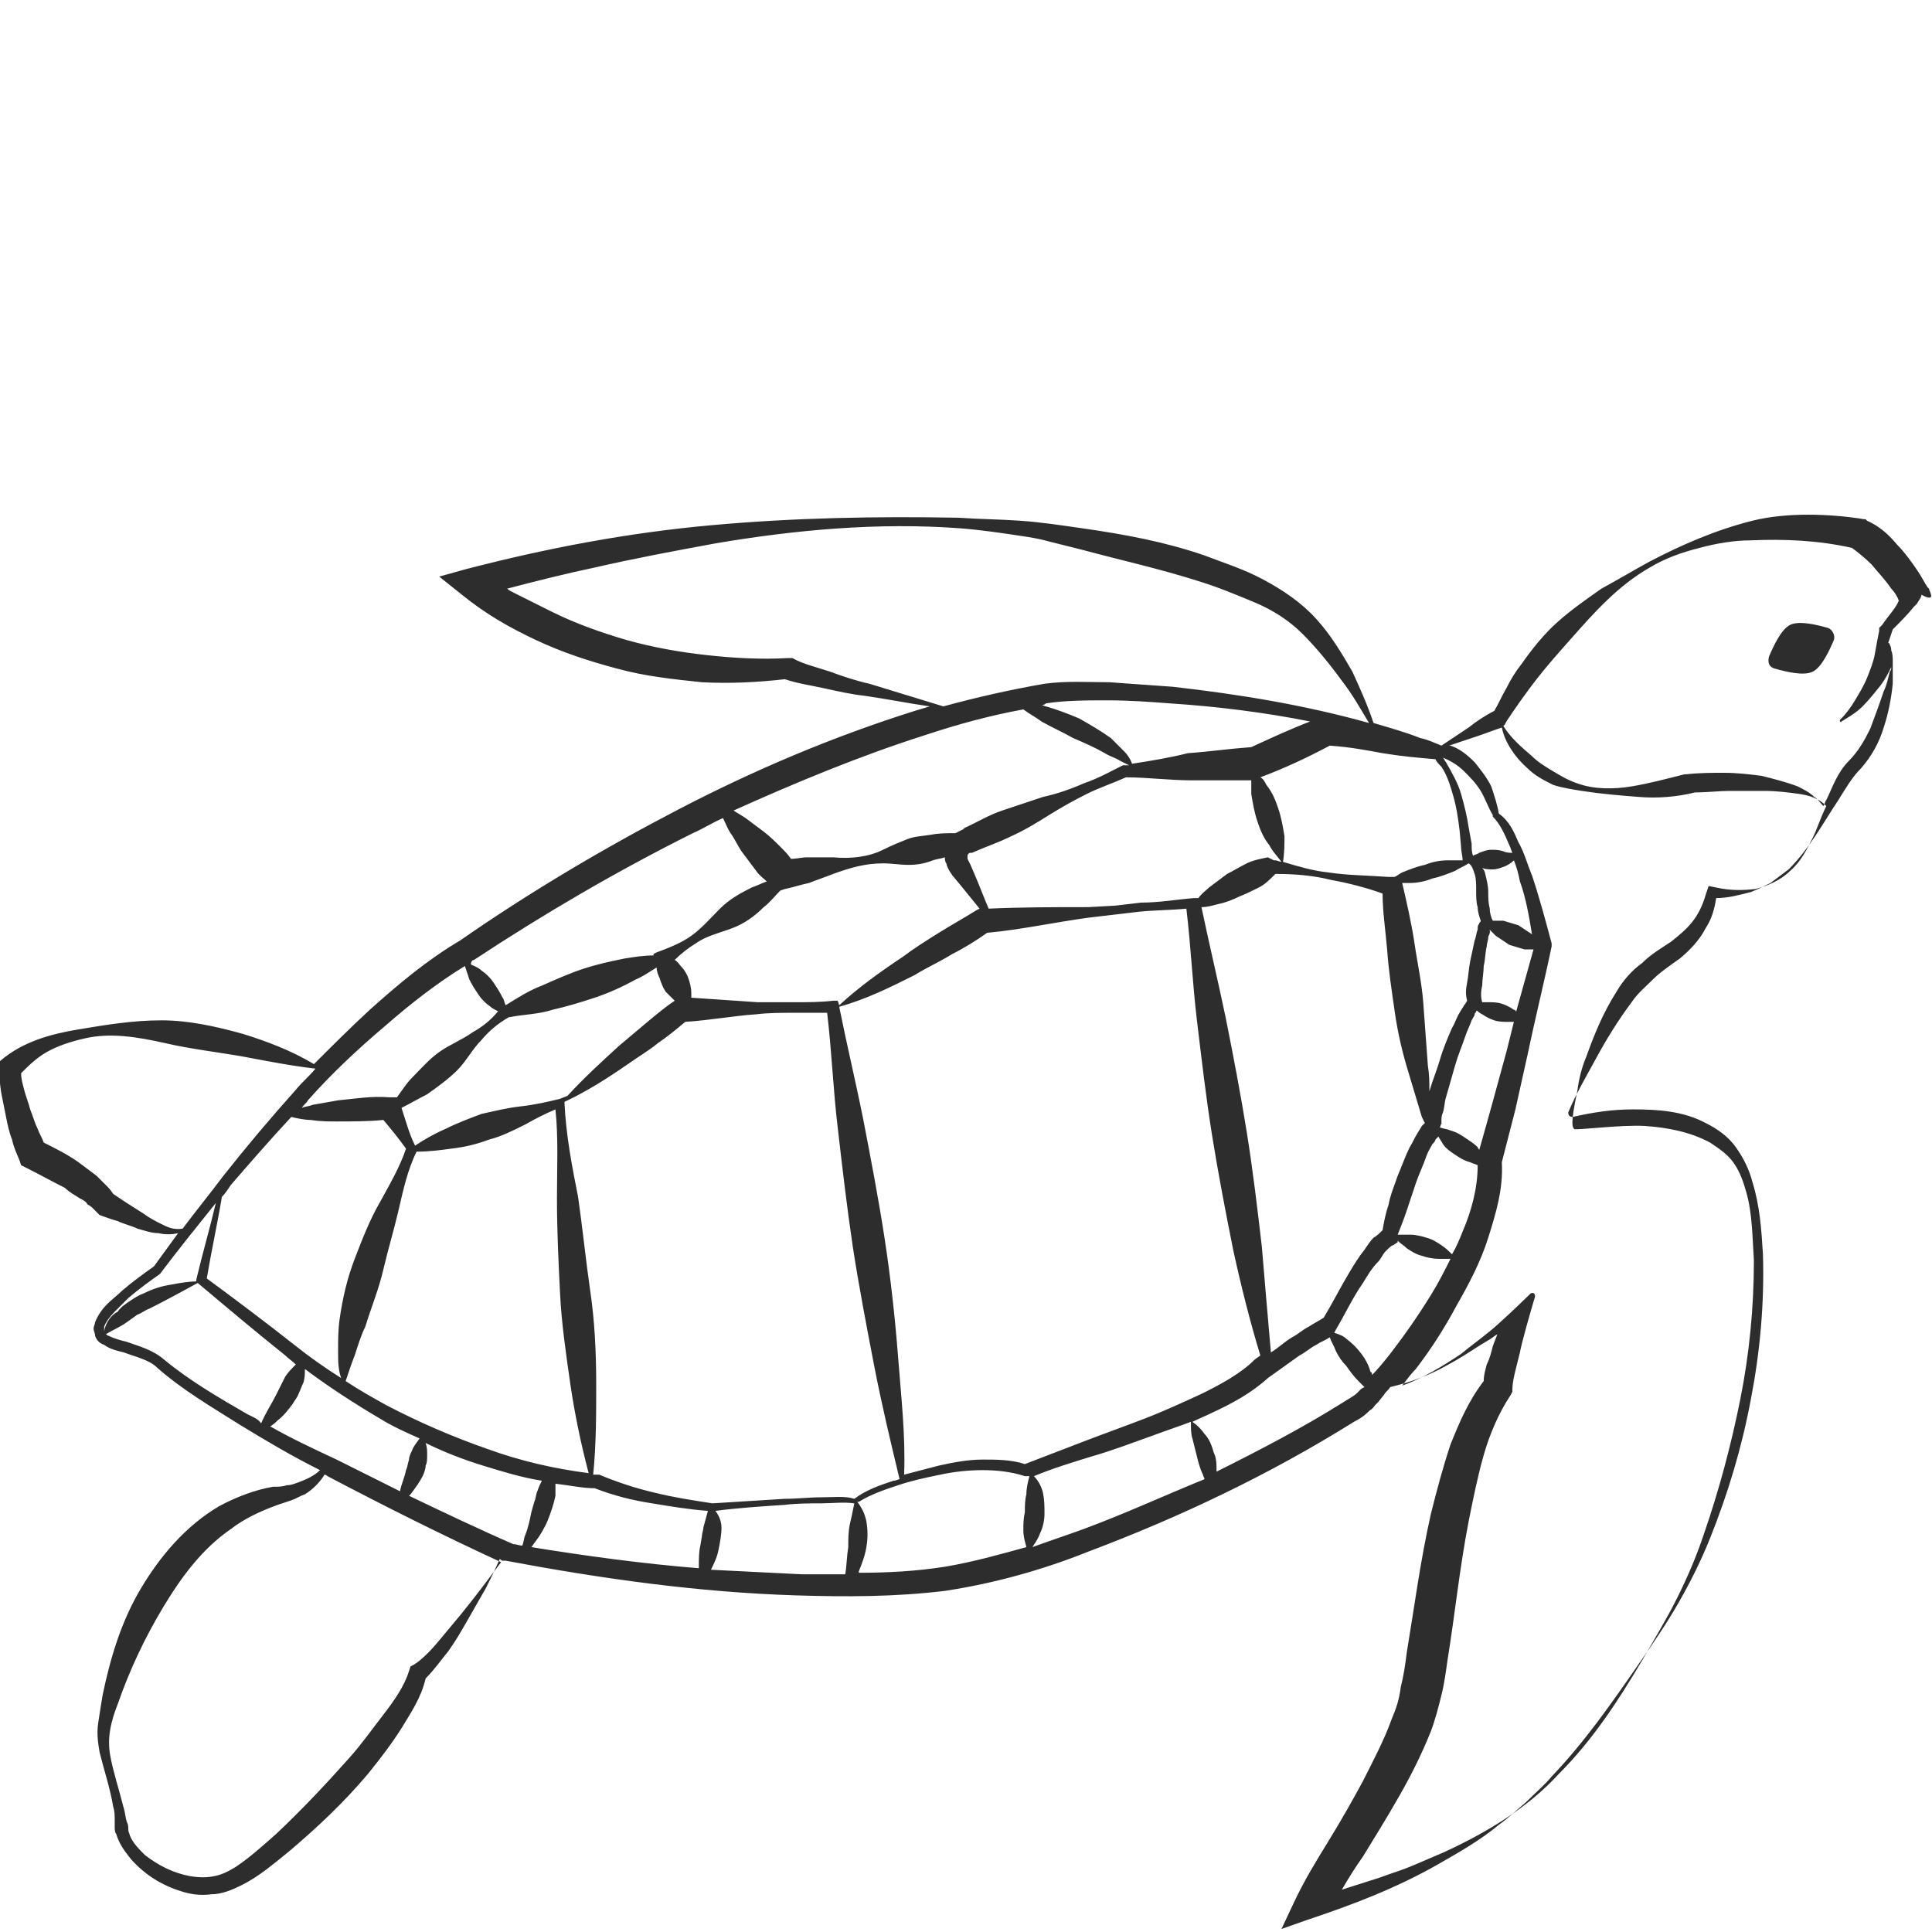 <?xml version="1.0" encoding="utf-8"?>
<!-- Generator: Adobe Illustrator 23.0.0, SVG Export Plug-In . SVG Version: 6.00 Build 0)  -->
<svg version="1.1" id="Layer_1" xmlns="http://www.w3.org/2000/svg" xmlns:xlink="http://www.w3.org/1999/xlink" x="0px" y="0px"
	 viewBox="0 0 128 128" style="enable-background:new 0 0 128 128;" xml:space="preserve">
<style type="text/css">
	.st0{fill:#2D2D2D;}
</style>
<g>
	<path class="st0" d="M127.9,39.3c0-0.1-0.1-0.2-0.1-0.3l-0.1-0.1c-0.2-0.3-0.4-0.7-0.6-1c-0.4-0.6-0.9-1.3-1.4-1.8
		c-0.5-0.6-1.1-1.2-2-1.6l-0.1-0.1l-0.1,0c-1.2-0.2-2.5-0.3-3.7-0.3c-1.2,0-2.5,0.1-3.7,0.4c-2.4,0.6-4.7,1.6-6.8,2.7
		c-1.1,0.6-2.1,1.2-3.2,1.8c-1,0.7-2,1.4-2.9,2.2c-0.9,0.8-1.7,1.8-2.4,2.8c-0.4,0.5-0.7,1-1,1.6c-0.3,0.5-0.5,1-0.8,1.5
		c-0.6,0.3-1.2,0.7-1.7,1.1c-0.6,0.4-1.2,0.8-1.8,1.2c-0.5-0.2-0.9-0.4-1.4-0.5c-1-0.4-2.1-0.7-3.1-1c-0.4-1.2-0.9-2.3-1.4-3.4
		c-0.7-1.2-1.4-2.4-2.4-3.5c-1-1.1-2.2-1.9-3.5-2.6c-1.3-0.7-2.6-1.1-3.9-1.6c-2.6-0.9-5.3-1.4-8.1-1.8c-1.4-0.2-2.7-0.4-4.1-0.5
		c-1.4-0.1-2.7-0.1-4.1-0.2c-5.5-0.1-10.9,0-16.4,0.5c-5.5,0.5-10.8,1.5-16.2,2.9l-1.8,0.5l1.5,1.2c1.6,1.3,3.2,2.2,4.9,3
		c1.7,0.8,3.5,1.4,5.4,1.9c1.8,0.5,3.7,0.7,5.6,0.9c1.9,0.1,3.7,0,5.5-0.2c0.9,0.3,1.7,0.4,2.6,0.6c0.9,0.2,1.8,0.4,2.7,0.5
		c1.4,0.2,2.9,0.5,4.3,0.7c-0.3,0.1-0.7,0.2-1,0.3c-5.4,1.7-10.6,3.9-15.6,6.5c-5,2.6-9.9,5.5-14.5,8.7l0,0c-2.2,1.3-4.1,2.9-6,4.6
		c-1.3,1.2-2.5,2.4-3.7,3.6c-1.5-0.9-3.1-1.5-4.7-2c-1.8-0.5-3.6-0.9-5.4-0.9c-1.9,0-3.7,0.3-5.5,0.6c-1.8,0.3-3.7,0.8-5.2,2.1
		l-0.2,0.1l0,0.3C0,71.4,0,72,0.1,72.5c0.1,0.5,0.2,1,0.3,1.5c0.1,0.5,0.2,1,0.4,1.5c0.1,0.5,0.3,0.9,0.5,1.4l0.1,0.3l0.4,0.2
		c0.8,0.4,1.7,0.9,2.5,1.3C4.6,79,5,79.2,5.3,79.4c0.2,0.1,0.4,0.2,0.5,0.4C6,79.9,6.1,80,6.1,80l0.5,0.5c0.3,0.1,0.8,0.3,1.2,0.4
		c0.4,0.2,0.9,0.3,1.3,0.5c0.4,0.1,0.9,0.3,1.4,0.3c0.4,0.1,0.9,0.1,1.3,0c-0.5,0.7-1.1,1.5-1.6,2.2c-0.7,0.5-1.4,1-2.1,1.6
		c-0.3,0.3-0.7,0.6-1,0.9c-0.3,0.3-0.6,0.7-0.8,1.2c0,0.1-0.1,0.3-0.1,0.4c0,0.2,0.1,0.3,0.1,0.5c0.1,0.3,0.3,0.5,0.6,0.6
		c0.4,0.3,0.9,0.4,1.3,0.5c0.8,0.3,1.7,0.5,2.2,1l0,0l0,0c1.7,1.5,3.6,2.6,5.5,3.8c1.8,1.1,3.5,2.1,5.3,3c-0.4,0.4-0.9,0.6-1.4,0.8
		c-0.3,0.1-0.5,0.2-0.8,0.2c-0.3,0.1-0.5,0.1-0.9,0.1c-1.2,0.2-2.5,0.7-3.6,1.3c-2.2,1.3-3.9,3.3-5.2,5.5c-1.3,2.2-2,4.6-2.5,7
		c-0.1,0.6-0.2,1.2-0.3,1.9c-0.1,0.7,0,1.3,0.1,1.9c0.3,1.2,0.7,2.4,0.9,3.6c0.1,0.3,0.1,0.6,0.1,0.9c0,0.1,0,0.3,0,0.4
		c0,0.2,0,0.4,0.1,0.5c0.2,0.7,0.6,1.2,1,1.7c0.9,1,2,1.7,3.3,2.1c0.6,0.2,1.3,0.3,2,0.2c0.7,0,1.4-0.3,2-0.6
		c1.2-0.6,2.1-1.4,3.1-2.2c1.9-1.6,3.7-3.3,5.3-5.2c0.8-1,1.5-1.9,2.2-3c0.6-1,1.3-2,1.6-3.3c0.6-0.6,1-1.2,1.5-1.8
		c0.5-0.7,0.9-1.4,1.3-2.1c0.4-0.7,0.8-1.4,1.2-2.1c0.3-0.6,0.6-1.2,0.9-1.9c0.1,0,0.1,0.1,0.2,0.1l0.1,0l0.1,0
		c6.4,1.2,12.8,2.1,19.3,2.3c3.3,0.1,6.5,0.1,9.8-0.3c3.3-0.5,6.5-1.4,9.5-2.6c6.1-2.3,12-5.1,17.6-8.6c0.4-0.2,0.7-0.4,1.1-0.8
		c0.1,0,0.3-0.3,0.3-0.3l0.2-0.2l0.4-0.5c0.1-0.2,0.3-0.3,0.4-0.5c0.8-0.2,1.5-0.4,2.2-0.7c0.8-0.3,1.5-0.7,2.2-1.1
		c0.7-0.4,1.4-0.9,2.1-1.3c0.2-0.1,0.4-0.3,0.6-0.4c-0.1,0.3-0.2,0.5-0.3,0.8c-0.1,0.4-0.2,0.8-0.4,1.2c-0.1,0.4-0.2,0.7-0.2,1.1
		c-1,1.3-1.6,2.7-2.2,4.2c-0.5,1.5-0.9,3-1.3,4.6c-0.7,3.1-1.1,6.2-1.6,9.2c-0.1,0.8-0.2,1.5-0.4,2.3c-0.1,0.8-0.3,1.4-0.6,2.1
		c-0.5,1.4-1.2,2.7-1.9,4.1c-0.7,1.3-1.5,2.7-2.3,4c-0.8,1.3-1.6,2.6-2.3,4.1l-0.8,1.7l1.7-0.6c3-1,5.9-2.1,8.7-3.7
		c1.4-0.8,2.8-1.6,4-2.6c0.7-0.5,1.2-1,1.8-1.5c0.6-0.6,1.2-1.1,1.7-1.7c2.2-2.3,4-4.9,5.8-7.5c0.9-1.3,1.8-2.6,2.6-4
		c0.8-1.4,1.5-2.8,2.1-4.3c1.2-3,2.1-6,2.7-9.2c0.6-3.1,0.9-6.3,0.8-9.6c-0.1-1.6-0.2-3.2-0.7-4.8c-0.2-0.8-0.6-1.6-1.1-2.3
		c-0.5-0.7-1.2-1.2-2-1.6c-1.5-0.8-3.2-0.9-4.8-0.9c-1.4,0-2.7,0.2-4,0.5c-0.2,0-0.3-0.1-0.3-0.3c0.5-1.2,1.2-2.4,1.8-3.5
		c0.7-1.3,1.5-2.6,2.4-3.8c0.4-0.6,0.9-1,1.4-1.5c0.5-0.5,1.1-0.9,1.8-1.4c0.6-0.5,1.3-1.2,1.7-2c0.4-0.6,0.6-1.3,0.7-2
		c0.8,0,1.5-0.2,2.3-0.4c0.5-0.2,0.9-0.4,1.3-0.6c0.4-0.3,0.8-0.6,1.2-0.9c1.4-1.4,2.3-3.1,3.3-4.6c0.5-0.8,0.9-1.5,1.5-2.1
		c0.7-0.8,1.2-1.7,1.5-2.7c0.3-0.9,0.5-1.9,0.6-2.9c0-0.5,0-1,0-1.5c0-0.2,0-0.5-0.1-0.7c0-0.1,0-0.2-0.1-0.4c0,0,0-0.1-0.1-0.1
		c0.1-0.3,0.2-0.6,0.3-0.9c0.5-0.5,1-1,1.4-1.5l0.1-0.1l0,0l0,0l0.1-0.1c0.1-0.2,0.3-0.4,0.3-0.6C128,39.8,128,39.5,127.9,39.3z
		 M64.1,56.7c0-0.1,0.1-0.2,0.2-0.2h0l0.1,0c0.9-0.4,1.8-0.7,2.6-1.1c0.9-0.4,1.7-0.9,2.5-1.4c0.8-0.5,1.7-1,2.5-1.4
		c0.8-0.4,1.7-0.7,2.6-1.1c1.4,0,2.9,0.2,4.4,0.2c1.3,0,2.6,0,3.9,0c0,0.3,0,0.6,0,0.9c0.1,0.6,0.2,1.2,0.4,1.8
		c0.2,0.6,0.4,1.1,0.8,1.6c0.2,0.4,0.5,0.7,0.8,1.1c-0.1,0-0.3-0.1-0.4-0.1l-0.1,0L84,56.8c-0.5,0.1-1,0.2-1.4,0.4
		c-0.4,0.2-0.9,0.5-1.3,0.7c-0.4,0.3-0.8,0.6-1.2,0.9c-0.2,0.2-0.5,0.4-0.7,0.7l-0.3,0c-1.2,0.1-2.3,0.3-3.5,0.3L73.9,60l-1.8,0.1
		c-2.2,0-4.4,0-6.6,0.1c-0.3-0.7-0.6-1.5-0.9-2.2l-0.3-0.7l-0.2-0.4L64.1,56.7C64,56.7,64.1,56.7,64.1,56.7z M75,50.6
		c-0.1-0.3-0.3-0.6-0.5-0.8c-0.3-0.3-0.6-0.6-0.9-0.9c-0.7-0.5-1.4-0.9-2.1-1.3c-0.7-0.3-1.5-0.6-2.2-0.8c-0.1,0-0.2-0.1-0.3-0.1
		c0.1,0,0.2,0,0.3-0.1c1.3-0.2,2.7-0.2,4.1-0.2c1.4,0,2.8,0.1,4.1,0.2c3.1,0.2,6.3,0.6,9.3,1.2c-1.3,0.5-2.6,1.1-3.9,1.7
		c-1.4,0.1-2.8,0.3-4.2,0.4C77.5,50.2,76.3,50.4,75,50.6z M64.9,60.2l-0.2,0.1c-0.8,0.5-1.7,1-2.5,1.5c-0.8,0.5-1.6,1-2.4,1.6
		c-1.5,1-2.9,2-4.2,3.2l-0.1-0.3l-0.3,0c-0.8,0.1-1.7,0.1-2.5,0.1c-0.8,0-1.7,0-2.5,0c-1.5-0.1-2.9-0.2-4.4-0.3c0-0.1,0-0.2,0-0.3
		c0-0.4-0.1-0.7-0.2-1c-0.1-0.3-0.3-0.6-0.5-0.8c-0.1-0.1-0.2-0.3-0.4-0.4c0.4-0.4,0.9-0.8,1.4-1.1c0.7-0.5,1.6-0.7,2.4-1
		c0.8-0.3,1.5-0.8,2.1-1.4c0.4-0.3,0.7-0.7,1.1-1.1l0.3-0.1c0.5-0.1,1.1-0.3,1.6-0.4c0.5-0.2,1.1-0.4,1.6-0.6
		c1.1-0.4,2.1-0.7,3.3-0.7c0.6,0,1.1,0.1,1.7,0.1c0.6,0,1.1-0.1,1.6-0.3c0.3-0.1,0.5-0.1,0.8-0.2c0,0.1,0,0.3,0.1,0.4
		c0,0.1,0.1,0.3,0.1,0.3l0.1,0.2l0.2,0.3l0.5,0.6C64,59.1,64.5,59.7,64.9,60.2z M60.6,64.6c0.8-0.5,1.7-0.9,2.5-1.4
		c0.8-0.4,1.6-0.9,2.3-1.4c2.2-0.2,4.5-0.7,6.7-1l1.7-0.2l1.7-0.2c1-0.1,2.1-0.1,3.1-0.2c0.3,2.5,0.4,4.9,0.7,7.4
		c0.3,2.5,0.6,5.1,1,7.6c0.4,2.5,0.9,5.1,1.4,7.6c0.5,2.3,1.1,4.7,1.8,7c-0.1,0.1-0.3,0.2-0.4,0.3l0,0l0,0c-0.9,0.9-2.2,1.6-3.4,2.2
		c-1.3,0.6-2.6,1.2-3.9,1.7c-1.3,0.5-2.7,1-4,1.5c-1.3,0.5-2.6,1-3.9,1.5c-0.9-0.3-1.9-0.3-2.8-0.3c-1,0-2,0.2-2.9,0.4
		c-0.8,0.2-1.5,0.4-2.3,0.6c0.1-2.6-0.2-5.2-0.4-7.8c-0.2-2.6-0.5-5.3-0.9-7.9c-0.4-2.6-0.9-5.2-1.4-7.8c-0.5-2.5-1.1-5-1.6-7.5
		C57.4,66.2,59,65.4,60.6,64.6z M83.6,82.6c-0.3-2.6-0.6-5.1-1-7.6c-0.4-2.5-0.9-5.1-1.4-7.6c-0.5-2.4-1.1-4.9-1.6-7.3
		c0.4,0,0.7-0.1,1.1-0.2c0.5-0.1,1-0.3,1.4-0.5c0.5-0.2,0.9-0.4,1.3-0.6c0.4-0.2,0.7-0.5,1.1-0.9c1.3,0,2.5,0.1,3.7,0.4
		c1.1,0.2,2.3,0.5,3.4,0.9c0,1.2,0.2,2.5,0.3,3.7c0.1,1.4,0.3,2.7,0.5,4.1c0.2,1.4,0.5,2.7,0.9,4c0.2,0.7,0.4,1.3,0.6,2
		c0.1,0.3,0.2,0.7,0.3,1l0.2,0.4c-0.1,0.1-0.1,0.1-0.2,0.2c-0.1,0.2-0.2,0.3-0.3,0.5c-0.2,0.3-0.3,0.6-0.5,0.9
		c-0.3,0.6-0.5,1.2-0.8,1.9c-0.2,0.6-0.5,1.3-0.6,1.9c-0.2,0.6-0.3,1.1-0.4,1.7c-0.2,0.2-0.4,0.4-0.6,0.5c-0.2,0.2-0.4,0.5-0.6,0.8
		c-0.4,0.5-0.7,1-1,1.5c-0.6,1-1.1,2-1.7,3c-0.3,0.2-0.7,0.4-1,0.6c-0.4,0.2-0.7,0.5-1.1,0.7c-0.5,0.3-0.9,0.7-1.4,1
		C84,87.3,83.8,85,83.6,82.6z M97.2,66.3C97.1,66.4,97.1,66.4,97.2,66.3c-0.1,0.2-0.2,0.3-0.2,0.3c-0.1,0.2-0.2,0.3-0.3,0.5
		c-0.2,0.3-0.3,0.7-0.5,1c-0.3,0.7-0.6,1.4-0.8,2.1c-0.2,0.7-0.5,1.4-0.7,2.1c0,0,0,0,0,0c0-0.6,0-1.1-0.1-1.7
		c-0.1-1.4-0.2-2.7-0.3-4.1c-0.1-1.4-0.4-2.7-0.6-4.1c-0.2-1.3-0.5-2.6-0.8-3.9c0.2,0,0.4,0,0.5,0c0.5,0,1-0.1,1.5-0.3
		c0.5-0.1,1-0.3,1.5-0.5c0.3-0.2,0.6-0.3,0.9-0.5l0,0c0.2,0.1,0.3,0.4,0.4,0.7c0.1,0.3,0.1,0.7,0.1,1.1c0,0.4,0,0.8,0.1,1.1
		c0,0.3,0.1,0.6,0.2,0.9c0,0.1-0.1,0.1-0.1,0.2c-0.1,0.1-0.1,0.2-0.1,0.4c-0.1,0.2-0.1,0.5-0.2,0.7c-0.1,0.5-0.2,0.9-0.3,1.4
		c-0.1,0.5-0.1,0.9-0.2,1.4C97.1,65.6,97.1,65.9,97.2,66.3z M93.2,80.2c0.2-0.6,0.4-1.2,0.6-1.8c0.2-0.6,0.5-1.2,0.7-1.8
		c0.1-0.3,0.3-0.6,0.4-0.8c0.1-0.1,0.2-0.2,0.2-0.3c0.1-0.1,0.2-0.2,0.1-0.1l0.1-0.1c0.1,0.2,0.2,0.3,0.3,0.5
		c0.2,0.3,0.5,0.5,0.8,0.7c0.3,0.2,0.6,0.4,1,0.5c0.2,0.1,0.3,0.1,0.5,0.2c0,1.5-0.4,3-1,4.4c-0.2,0.5-0.4,1-0.7,1.5
		c-0.2-0.2-0.4-0.4-0.7-0.6c-0.3-0.2-0.6-0.4-1-0.5c-0.3-0.1-0.7-0.2-1.1-0.2c-0.3,0-0.5,0-0.8,0C92.8,81.3,93,80.8,93.2,80.2z
		 M97.1,75.4c-0.3-0.2-0.6-0.4-1-0.5c-0.2-0.1-0.4-0.1-0.7-0.2l0.1-0.3c0.1,0.1,0,0.1,0,0c0-0.1,0-0.1,0-0.2c0-0.1,0-0.3,0.1-0.5
		c0.1-0.3,0.1-0.7,0.2-1c0.2-0.7,0.4-1.4,0.6-2.1c0.2-0.7,0.5-1.4,0.7-2c0.1-0.3,0.3-0.7,0.4-1c0.1-0.2,0.2-0.3,0.2-0.4
		c0-0.1,0.1-0.1,0.1-0.2c0,0,0.1-0.1,0-0.1l0,0c0.1,0.1,0.2,0.2,0.4,0.3c0.3,0.2,0.5,0.3,0.8,0.4c0.3,0.1,0.6,0.1,0.9,0.1
		c0.1,0,0.3,0,0.4,0l-0.5,2c-0.6,2.2-1.2,4.4-1.8,6.5c0-0.1-0.1-0.1-0.1-0.2C97.7,75.8,97.4,75.6,97.1,75.4z M100.3,66.9
		c-0.3-0.2-0.5-0.3-0.8-0.4c-0.3-0.1-0.6-0.1-0.9-0.1c-0.1,0-0.3,0-0.4,0c-0.1-0.3-0.1-0.7,0-1.1c0-0.4,0.1-0.9,0.1-1.3
		c0.1-0.4,0.1-0.9,0.2-1.3c0-0.2,0.1-0.4,0.1-0.6c0-0.1,0.1-0.2,0.1-0.3c0-0.1,0.1-0.1,0-0.1l0-0.1c0.1,0.1,0.2,0.2,0.4,0.4
		c0.3,0.2,0.6,0.4,0.9,0.6c0.3,0.1,0.7,0.2,1,0.3c0.2,0,0.4,0,0.6,0l-1.2,4.3C100.5,67,100.4,66.9,100.3,66.9z M101.5,61.9
		c-0.3-0.2-0.6-0.4-0.9-0.6c-0.3-0.1-0.7-0.2-1-0.3c-0.2,0-0.5,0-0.7,0c-0.1-0.2-0.2-0.5-0.2-0.8c-0.1-0.4-0.1-0.7-0.1-1.1
		c0-0.4-0.1-0.8-0.2-1.2c0-0.1-0.1-0.3-0.2-0.4c0.2,0.1,0.5,0.1,0.7,0.1c0.3,0,0.5-0.1,0.8-0.2c0.2-0.1,0.4-0.2,0.6-0.4
		c0.2,0.5,0.3,0.9,0.4,1.4C101.1,59.5,101.3,60.7,101.5,61.9C101.6,61.9,101.5,61.9,101.5,61.9z M99.6,56.4
		c-0.3-0.1-0.5-0.1-0.8-0.1c-0.3,0-0.5,0.1-0.8,0.2c-0.1,0.1-0.3,0.1-0.4,0.2c-0.1-0.2-0.1-0.5-0.1-0.8l-0.2-1.1
		c-0.1-0.7-0.3-1.5-0.5-2.2c-0.2-0.7-0.6-1.4-1-2.1c-0.1-0.1-0.1-0.2-0.2-0.3c0.5,0.2,1,0.5,1.4,0.9c0.4,0.4,0.8,0.8,1.1,1.3
		c0.3,0.5,0.5,1.1,0.8,1.6l0,0.1l0,0h0c0.5,0.5,0.8,1.2,1.1,1.9c0.1,0.2,0.1,0.3,0.2,0.5C100,56.5,99.8,56.5,99.6,56.4z M91.6,49.9
		c1.2,0.2,2.3,0.3,3.5,0.4c0.1,0.2,0.2,0.3,0.4,0.5c0.4,0.6,0.6,1.3,0.8,2c0.2,0.7,0.3,1.4,0.4,2.2l0.1,1.1c0,0.3,0.1,0.6,0.1,0.9
		c-0.3,0-0.6,0-1,0c-0.5,0-1,0.1-1.5,0.3c-0.5,0.1-1,0.3-1.5,0.5c-0.2,0.1-0.3,0.2-0.5,0.3l-0.4,0c-1.3-0.1-2.7-0.1-4-0.3
		c-1-0.1-2-0.4-3-0.7c0.1-0.6,0.1-1.2,0.1-1.7c-0.1-0.6-0.2-1.2-0.4-1.8c-0.2-0.6-0.4-1.1-0.8-1.6c-0.1-0.2-0.2-0.4-0.4-0.5
		c1.6-0.6,3.1-1.3,4.6-2.1C89.5,49.5,90.5,49.7,91.6,49.9z M57.6,45.3c-0.9-0.2-1.8-0.5-2.6-0.8c-0.9-0.3-1.8-0.5-2.5-0.9l-0.1,0
		l-0.2,0c-1.8,0.1-3.6,0-5.4-0.2c-1.8-0.2-3.5-0.5-5.3-1c-1.7-0.5-3.4-1.1-5-1.9c-0.8-0.4-1.6-0.8-2.4-1.2c-0.2-0.1-0.4-0.2-0.5-0.3
		c1.9-0.5,3.9-1,5.8-1.4c2.6-0.6,5.3-1.1,8-1.6c5.3-0.9,10.8-1.4,16.2-1c1.3,0.1,2.7,0.3,4,0.5c0.7,0.1,1.3,0.2,2,0.4l2,0.5
		c2.6,0.7,5.3,1.3,7.8,2.1c1.3,0.4,2.5,0.9,3.7,1.4c1.2,0.5,2.3,1.2,3.2,2.1c0.9,0.9,1.8,2,2.6,3.1c0.7,0.9,1.2,1.8,1.8,2.8
		c-4.3-1.2-8.6-1.9-13-2.4c-1.4-0.1-2.8-0.2-4.2-0.3c-1.4,0-2.8-0.1-4.3,0.1c-2.3,0.4-4.5,0.9-6.7,1.5L57.6,45.3z M61.3,48.7
		c2.1-0.7,4.3-1.3,6.5-1.7c0.4,0.3,0.8,0.5,1.2,0.8c0.7,0.4,1.4,0.7,2.1,1.1c0.7,0.3,1.4,0.6,2.1,1c0.3,0.2,0.7,0.3,1,0.5
		c0.2,0.1,0.4,0.2,0.6,0.3c-0.1,0-0.2,0-0.3,0l-0.1,0l0,0c-0.8,0.4-1.7,0.9-2.6,1.2c-0.9,0.4-1.8,0.7-2.7,0.9
		c-0.9,0.3-1.8,0.6-2.7,0.9c-0.9,0.3-1.7,0.8-2.6,1.2l0.1,0c-0.2,0.1-0.4,0.2-0.6,0.3c-0.6,0-1.1,0-1.6,0.1
		c-0.6,0.1-1.1,0.1-1.6,0.3c-0.5,0.2-1,0.4-1.6,0.7c-1,0.5-2.2,0.6-3.3,0.5c-0.6,0-1.1,0-1.7,0c-0.4,0-0.7,0.1-1.1,0.1
		c-0.2-0.3-0.4-0.5-0.7-0.8c-0.3-0.3-0.7-0.7-1.1-1c-0.4-0.3-0.8-0.6-1.2-0.9c-0.3-0.2-0.5-0.3-0.8-0.5
		C52.6,51.9,56.9,50.1,61.3,48.7z M31.4,63.6L31.4,63.6L31.4,63.6c4.7-3.1,9.5-5.9,14.5-8.4c0.7-0.3,1.3-0.7,2-1
		c0.2,0.4,0.3,0.7,0.5,1c0.3,0.4,0.5,0.9,0.8,1.3c0.3,0.4,0.6,0.8,0.9,1.2c0.2,0.3,0.5,0.5,0.7,0.7c-0.3,0.1-0.7,0.3-1,0.4
		c-0.8,0.4-1.5,0.8-2.1,1.4c-0.6,0.6-1.2,1.3-1.9,1.8c-0.7,0.5-1.5,0.8-2.3,1.1l-0.2,0.1l0,0.1c-0.6,0-1.3,0.1-1.9,0.2
		c-1,0.2-1.9,0.4-2.8,0.7c-0.9,0.3-1.8,0.7-2.7,1.1c-0.8,0.3-1.6,0.8-2.4,1.3c-0.1-0.2-0.1-0.4-0.2-0.5c-0.2-0.4-0.4-0.7-0.6-1
		c-0.2-0.3-0.5-0.6-0.8-0.8c-0.2-0.2-0.5-0.3-0.7-0.4C31.2,63.7,31.3,63.6,31.4,63.6z M22.6,91.3c-1.1-0.7-2.1-1.4-3.1-2.2
		c-1.9-1.5-3.9-3-5.8-4.4c0.3-1.8,0.7-3.6,1-5.4c0.2-0.2,0.4-0.5,0.6-0.8c1.3-1.5,2.6-3,4-4.5c0.4,0.1,0.9,0.2,1.3,0.2
		c0.6,0.1,1.2,0.1,1.7,0.1c1,0,2.1,0,3.1-0.1c0.5,0.6,1,1.2,1.5,1.9c-0.4,1.2-1.1,2.4-1.7,3.5c-0.7,1.2-1.2,2.5-1.7,3.8
		c-0.5,1.3-0.8,2.6-1,4c-0.1,0.7-0.1,1.4-0.1,2.1C22.4,90.2,22.4,90.7,22.6,91.3z M23.5,89.8c0.2-0.6,0.4-1.3,0.7-1.9
		c0.4-1.3,0.9-2.5,1.2-3.8c0.3-1.3,0.7-2.6,1-3.9c0.3-1.3,0.6-2.7,1.2-3.9l0,0c0.8,0,1.6-0.1,2.3-0.2c0.9-0.1,1.7-0.3,2.5-0.6
		c0.8-0.2,1.6-0.6,2.4-1c0.7-0.4,1.3-0.7,2-1c0.2,1.9,0.1,3.9,0.1,5.9c0,2.1,0.1,4.2,0.2,6.2c0.1,2.1,0.4,4.1,0.7,6.2
		c0.3,2,0.7,3.9,1.2,5.8c-2.3-0.3-4.5-0.8-6.7-1.6c-2.3-0.8-4.6-1.8-6.7-2.9c-0.9-0.5-1.8-1-2.7-1.6C23.1,90.9,23.3,90.3,23.5,89.8z
		 M37.1,72.8c-0.8,0.2-1.7,0.4-2.6,0.5c-0.9,0.1-1.7,0.3-2.6,0.5c-0.8,0.3-1.6,0.6-2.4,1c-0.7,0.3-1.4,0.7-2,1.1
		c-0.4-0.8-0.6-1.6-0.9-2.5c0.6-0.3,1.1-0.6,1.7-0.9c0.7-0.5,1.4-1,2-1.6c0.6-0.6,1-1.4,1.6-2c0.5-0.6,1.1-1.1,1.8-1.5
		c1-0.2,2-0.2,2.9-0.5c0.9-0.2,1.9-0.5,2.8-0.8c0.9-0.3,1.8-0.7,2.7-1.2c0.5-0.2,0.9-0.5,1.4-0.8c0,0.2,0.1,0.5,0.2,0.7
		c0.1,0.3,0.2,0.6,0.4,0.9c0.2,0.2,0.4,0.4,0.6,0.6c-0.6,0.4-1.2,0.9-1.8,1.4c-0.6,0.5-1.3,1.1-1.9,1.6c-1.2,1.1-2.3,2.1-3.4,3.3
		L37.1,72.8z M25.6,67.9c1.6-1.4,3.4-2.8,5.2-3.9c0.1,0.3,0.2,0.6,0.3,0.9c0.2,0.4,0.4,0.7,0.6,1c0.2,0.3,0.5,0.6,0.8,0.8
		c0.1,0.1,0.3,0.2,0.5,0.3c-0.5,0.6-1,1-1.7,1.4c-0.7,0.5-1.5,0.8-2.2,1.3c-0.7,0.5-1.2,1.1-1.8,1.7c-0.4,0.4-0.7,0.9-1,1.3l-0.5,0
		c-1.2-0.1-2.3,0.1-3.4,0.2c-0.6,0.1-1.1,0.2-1.7,0.3c-0.2,0.1-0.5,0.1-0.7,0.2c0.1-0.2,0.3-0.3,0.4-0.5
		C21.9,71.2,23.7,69.5,25.6,67.9z M10.7,81.1c-0.4-0.2-0.8-0.4-1.2-0.7l-1.1-0.7c-0.3-0.2-0.6-0.4-0.9-0.6c-0.2-0.3-0.3-0.4-0.5-0.6
		c-0.2-0.2-0.4-0.4-0.6-0.6C6,77.6,5.6,77.3,5.2,77c-0.7-0.5-1.5-0.9-2.3-1.3c-0.1-0.3-0.3-0.6-0.4-0.9C2.3,74.4,2.2,74,2,73.5
		c-0.1-0.4-0.3-0.9-0.4-1.3c-0.1-0.4-0.2-0.7-0.2-1.1c0.5-0.5,1-1,1.7-1.4c0.7-0.4,1.6-0.7,2.5-0.9c1.7-0.4,3.5-0.1,5.3,0.3
		c1.7,0.4,3.5,0.6,5.2,0.9c1.6,0.3,3.1,0.6,4.8,0.8c-0.4,0.5-0.9,0.9-1.3,1.4c-1.7,1.9-3.3,3.8-4.8,5.7c-0.9,1.2-1.8,2.3-2.7,3.5
		c0,0,0,0,0,0l0,0C11.5,81.5,11.1,81.3,10.7,81.1z M6.9,88.2c0,0,0-0.1,0-0.1c0-0.1,0-0.1,0-0.2c0.1-0.3,0.4-0.7,0.7-1
		c0.3-0.3,0.6-0.6,0.9-0.9c0.7-0.6,1.4-1.1,2.1-1.6l0,0l0,0c1.2-1.6,2.5-3.2,3.7-4.7c-0.4,1.7-0.9,3.4-1.3,5.1l0,0.1
		c-0.5,0-1.1,0.1-1.6,0.2c-0.7,0.1-1.3,0.3-1.9,0.6c-0.3,0.1-0.6,0.3-0.9,0.5c-0.3,0.2-0.6,0.4-0.8,0.7C7.4,87.1,7,87.6,6.9,88.2z
		 M16.4,93.7c-1.9-1.1-3.8-2.2-5.5-3.6l0,0c-0.8-0.7-1.7-0.9-2.5-1.2c-0.4-0.1-0.8-0.2-1.2-0.4c-0.1,0-0.1-0.1-0.2-0.1
		c0.5-0.3,1-0.5,1.4-0.8l0.7-0.5c0.3-0.1,0.5-0.3,0.8-0.4c1-0.5,2.1-1.1,3.2-1.7l0,0c1.9,1.6,3.8,3.2,5.8,4.8
		c0.2,0.2,0.5,0.4,0.7,0.6c-0.3,0.3-0.5,0.5-0.7,0.8c-0.1,0.2-0.2,0.4-0.3,0.6c-0.1,0.2-0.2,0.4-0.3,0.6c-0.3,0.6-0.7,1.2-1,1.9
		C17.1,94,16.8,93.9,16.4,93.7z M17.9,94.5c0.2-0.1,0.4-0.3,0.5-0.4c0.4-0.3,0.7-0.7,1-1.1c0.1-0.2,0.3-0.4,0.4-0.7
		c0.1-0.2,0.2-0.5,0.3-0.7c0.1-0.3,0.1-0.6,0.1-0.9c1.6,1.2,3.3,2.3,5,3.3c0.8,0.5,1.7,0.9,2.6,1.3c-0.2,0.3-0.4,0.5-0.5,0.8
		c-0.1,0.2-0.2,0.4-0.2,0.6C27,97,27,97.2,26.9,97.4c-0.1,0.5-0.3,0.9-0.4,1.4c-1.4-0.7-2.8-1.4-4.2-2.1
		C20.8,96,19.3,95.3,17.9,94.5z M30.5,107c-0.5,0.6-1,1.2-1.5,1.8c-0.5,0.6-1.1,1.2-1.6,1.5l-0.2,0.1l-0.1,0.3c-0.3,1-1,2-1.7,2.9
		c-0.7,0.9-1.4,1.9-2.2,2.8c-1.6,1.8-3.2,3.5-4.9,5.1c-0.9,0.8-1.8,1.6-2.7,2.2c-0.5,0.3-0.9,0.5-1.4,0.6c-0.5,0.1-1,0.1-1.6,0
		c-1.1-0.2-2.1-0.7-3-1.4c-0.4-0.4-0.8-0.8-1-1.3c0-0.1-0.1-0.2-0.1-0.4c0-0.2,0-0.3-0.1-0.5c-0.1-0.3-0.1-0.6-0.2-0.9
		c-0.3-1.2-0.7-2.4-0.9-3.5c-0.1-0.6-0.1-1.1,0-1.7c0.1-0.6,0.3-1.2,0.5-1.7c0.8-2.3,1.8-4.4,3-6.4c1.2-2,2.6-3.9,4.5-5.2
		c0.9-0.7,2-1.2,3.1-1.6c0.3-0.1,0.6-0.2,0.9-0.3c0.3-0.1,0.6-0.3,0.9-0.4c0.5-0.3,1-0.8,1.3-1.3c0.1,0,0.2,0.1,0.2,0.1
		c3.8,2,7.6,3.9,11.5,5.7C32.3,104.7,31.4,105.9,30.5,107z M34.8,101.7c-0.1,0.2-0.1,0.5-0.2,0.7c-0.2,0-0.4-0.1-0.6-0.1
		c-2.3-1-4.6-2.1-6.9-3.2c0,0,0.1-0.1,0.1-0.1c0.3-0.4,0.6-0.8,0.8-1.2c0.1-0.2,0.2-0.5,0.2-0.7c0.1-0.2,0.1-0.4,0.1-0.7
		c0-0.3,0-0.5-0.1-0.8c1.2,0.6,2.5,1.1,3.8,1.5c1.3,0.4,2.6,0.8,3.9,1c-0.1,0.2-0.2,0.4-0.3,0.7c-0.1,0.2-0.1,0.5-0.2,0.7l-0.2,0.7
		C35.1,100.7,35,101.2,34.8,101.7z M46.6,101.2c0,0.2-0.1,0.4-0.1,0.6l-0.1,0.6c-0.1,0.4-0.1,0.9-0.1,1.4c0,0,0,0.1,0,0.1
		c-3.7-0.3-7.4-0.8-11.1-1.4c0.1-0.1,0.2-0.3,0.3-0.4c0.3-0.4,0.6-0.9,0.8-1.4c0.2-0.5,0.4-1.1,0.5-1.6c0-0.3,0-0.5,0-0.8
		c0.9,0.1,1.8,0.3,2.6,0.3c1.3,0.5,2.5,0.8,3.8,1c1.2,0.2,2.4,0.4,3.7,0.5C46.8,100.5,46.7,100.8,46.6,101.2z M56.3,101
		c-0.1,0.5-0.1,1-0.1,1.5c-0.1,0.6-0.1,1.2-0.2,1.8c-1,0-1.9,0-2.9,0c-2-0.1-4-0.2-6-0.3c0.2-0.4,0.4-0.8,0.5-1.3
		c0.1-0.5,0.2-1,0.2-1.5c0-0.3-0.1-0.7-0.4-1.1c1.5-0.2,3.1-0.3,4.6-0.4c0.8-0.1,1.6-0.1,2.4-0.1c0.7,0,1.5-0.1,2.2,0
		C56.5,100.1,56.4,100.6,56.3,101z M54.4,99.2c-0.8,0-1.6,0.1-2.4,0.1l-4.8,0.3c-1.3-0.2-2.6-0.4-3.8-0.7c-1.3-0.3-2.5-0.7-3.7-1.2
		l-0.1,0l-0.1,0c-0.1,0-0.1,0-0.2,0c0.2-2,0.2-4,0.2-6c0-2.1-0.1-4.2-0.4-6.2c-0.3-2.1-0.5-4.1-0.8-6.2c-0.4-2-0.8-4.1-0.9-6.2
		l0-0.1c1.5-0.7,2.9-1.6,4.2-2.5c0.7-0.5,1.4-0.9,2-1.4c0.6-0.4,1.2-0.9,1.8-1.4c1.6-0.1,3.2-0.4,4.7-0.5c0.8-0.1,1.7-0.1,2.5-0.1
		c0.7,0,1.5,0,2.2,0c0.3,2.5,0.4,5.1,0.7,7.6c0.3,2.6,0.6,5.2,1,7.9c0.4,2.6,0.9,5.2,1.4,7.8c0.5,2.6,1.1,5.1,1.7,7.6
		c-0.1,0-0.2,0.1-0.4,0.1c-0.9,0.3-1.8,0.6-2.6,1.2C56,99.1,55.2,99.2,54.4,99.2z M67.8,101.4c0,0.4,0.1,0.7,0.2,1.1
		c-1.8,0.5-3.6,1-5.4,1.3c-1.9,0.3-3.8,0.4-5.7,0.4c0,0,0,0,0-0.1c0.2-0.5,0.4-1,0.5-1.6c0.1-0.6,0.1-1.1,0-1.7
		c-0.1-0.5-0.3-0.9-0.6-1.3l0,0l0.1,0c0.8-0.5,1.7-0.8,2.6-1.1c0.9-0.3,1.8-0.5,2.8-0.7c0.9-0.2,1.9-0.3,2.8-0.3
		c0.9,0,1.9,0.1,2.8,0.4l0.1,0l0.1,0c0,0,0,0,0.1,0C68.1,98.2,68,98.6,68,99c-0.1,0.4-0.1,0.8-0.1,1.2
		C67.8,100.6,67.8,101,67.8,101.4z M71.8,101.3c-1.1,0.4-2.3,0.8-3.4,1.2c0.2-0.3,0.4-0.6,0.5-0.9c0.2-0.4,0.3-0.9,0.3-1.3
		c0-0.5,0-0.9-0.1-1.4c-0.1-0.4-0.3-0.8-0.6-1.1c1.2-0.5,2.5-0.9,3.8-1.3c1.4-0.4,2.7-0.9,4.1-1.4c0.8-0.3,1.7-0.6,2.5-0.9
		c0,0.4,0,0.8,0.1,1.1c0.1,0.4,0.2,0.8,0.3,1.2c0.1,0.4,0.2,0.8,0.4,1.2c0,0.1,0.1,0.2,0.1,0.3C77.1,99.1,74.5,100.3,71.8,101.3z
		 M90.2,92L90,92.2c-0.1,0.1,0,0-0.1,0.1c-0.2,0.2-0.6,0.4-0.9,0.6c-2.7,1.7-5.6,3.2-8.4,4.6c0,0,0,0,0,0c0,0,0,0,0,0
		c0-0.5,0-0.9-0.2-1.3c-0.1-0.4-0.3-0.9-0.6-1.2c-0.2-0.3-0.5-0.6-0.8-0.8c0.4-0.2,0.9-0.4,1.3-0.6c1.3-0.6,2.6-1.3,3.7-2.3
		c0.7-0.5,1.4-1,2.1-1.5c0.4-0.2,0.7-0.5,1.1-0.7c0.3-0.2,0.6-0.3,0.9-0.5c0.1,0.3,0.3,0.6,0.4,0.9c0.2,0.4,0.4,0.7,0.7,1
		c0.2,0.3,0.5,0.7,0.8,1c0.1,0.1,0.3,0.3,0.4,0.4L90.2,92z M92.1,89.7c-0.4,0.5-0.8,1-1.2,1.4c0-0.1,0-0.2-0.1-0.2
		c-0.1-0.4-0.3-0.8-0.6-1.2c-0.3-0.4-0.6-0.7-1-1c-0.2-0.2-0.5-0.3-0.8-0.4l0.1-0.2c0.6-1,1.1-2.1,1.8-3.1c0.3-0.5,0.6-1,1-1.4
		c0.2-0.2,0.3-0.5,0.5-0.7c0.2-0.2,0.4-0.4,0.5-0.4l0.3-0.2l0-0.1c0.2,0.2,0.4,0.3,0.6,0.5c0.3,0.2,0.6,0.4,1,0.5
		c0.3,0.1,0.7,0.2,1.1,0.2c0.3,0,0.5,0,0.8,0c-0.4,0.8-0.8,1.6-1.3,2.4C94,87.1,93.1,88.4,92.1,89.7z M120.1,55.5
		c-0.4,0.8-0.8,1.6-1.5,2.2c-0.6,0.6-1.5,1-2.3,1.2c-0.9,0.1-1.7,0.1-2.6-0.1l-0.5-0.1l-0.2,0.6c-0.2,0.7-0.5,1.3-0.9,1.8
		c-0.4,0.5-0.9,0.9-1.4,1.3c-0.6,0.4-1.3,0.8-1.9,1.4c-0.7,0.5-1.3,1.2-1.7,1.9c-0.9,1.4-1.5,2.9-2,4.3c-0.3,0.7-0.5,1.5-0.6,2.3
		c-0.5,2.3-0.3,2.4-0.2,2.5s3.1-0.3,4.7-0.2c1.5,0.1,3,0.4,4.3,1.1c0.6,0.4,1.2,0.8,1.6,1.4c0.4,0.6,0.6,1.2,0.8,1.9
		c0.4,1.4,0.4,3,0.5,4.5c0,3.1-0.3,6.2-0.9,9.2c-0.6,3-1.4,6-2.4,8.9c-0.5,1.5-1.1,2.9-1.8,4.3c-0.7,1.4-1.5,2.7-2.3,4.1
		c-1.6,2.7-3.3,5.3-5.5,7.5c-2.1,2.3-4.8,3.9-7.6,5.2c-0.7,0.3-1.4,0.6-2.1,0.9c-0.7,0.3-1.4,0.5-2.2,0.8l-2.2,0.7l-0.3,0.1
		c0.4-0.7,0.9-1.5,1.4-2.2c0.8-1.3,1.6-2.6,2.4-4c0.8-1.4,1.5-2.8,2.1-4.3c0.3-0.8,0.5-1.6,0.7-2.4c0.2-0.8,0.3-1.6,0.4-2.3
		c0.5-3.1,0.8-6.1,1.4-9.2c0.3-1.5,0.6-3,1-4.4c0.4-1.4,1-2.8,1.8-4l0.1-0.2l0-0.2c0-0.3,0.1-0.8,0.2-1.2c0.1-0.4,0.2-0.8,0.3-1.2
		c0.1-0.6,0.7-2.7,1-3.7c0-0.2-0.1-0.3-0.3-0.2c-0.7,0.7-2.3,2.2-2.7,2.5c-0.6,0.5-1.3,1-1.9,1.5c-1.2,0.8-2.5,1.6-3.9,2.1
		c0.3-0.4,0.6-0.8,0.9-1.1c1-1.3,1.9-2.7,2.7-4.2c0.8-1.4,1.6-2.9,2.1-4.5c0.5-1.6,1-3.2,0.9-5c0.3-1.2,0.6-2.3,0.9-3.5l0.8-3.6
		c0.5-2.4,1.1-4.8,1.6-7.2l0-0.1l0-0.1c-0.4-1.5-0.8-3-1.3-4.5c-0.3-0.7-0.5-1.5-0.9-2.2c-0.3-0.7-0.6-1.4-1.3-1.9
		c-0.1-0.6-0.3-1.2-0.5-1.8c-0.3-0.6-0.7-1.1-1.1-1.6c-0.5-0.5-1-0.9-1.6-1.1c0,0,0,0-0.1,0c0.6-0.2,1.2-0.4,1.8-0.6
		c0.6-0.2,1.1-0.4,1.7-0.6c0.2,1,0.9,2,1.7,2.7c0.5,0.5,1.1,0.8,1.7,1.1c0.6,0.2,1.3,0.3,1.9,0.4c1.3,0.2,2.5,0.3,3.8,0.4
		c1.2,0.1,2.5,0,3.7-0.3c0.8,0,1.6-0.1,2.3-0.1c0.8,0,1.6,0,2.3,0c0.8,0,1.6,0.1,2.3,0.2c0.7,0.1,1.3,0.3,1.8,0.8
		C120.6,54.2,120.4,54.9,120.1,55.5z M124.7,41.4l-0.2,0.2l0,0.2c-0.1,0.5-0.2,1-0.3,1.6c-0.1,0.5-0.3,1-0.5,1.5
		c-0.2,0.5-0.5,1-0.8,1.5c-0.3,0.5-0.6,0.9-1,1.3l0,0c0,0,0,0.1,0,0.1c0,0,0.1,0.1,0.1,0c0.5-0.3,1-0.6,1.4-1
		c0.4-0.4,0.8-0.9,1.2-1.4c0.3-0.4,0.5-0.8,0.7-1.2c0,0.1,0,0.2-0.1,0.3c-0.1,0.4-0.2,0.9-0.4,1.3c-0.3,0.9-0.6,1.7-0.9,2.5
		c-0.4,0.8-0.8,1.5-1.4,2.1c-0.8,0.8-1.1,1.8-1.5,2.6c-0.1,0.1-0.1,0.3-0.2,0.4c-0.2-0.2-0.4-0.5-0.6-0.6c-0.3-0.3-0.7-0.5-1.1-0.7
		c-0.8-0.3-1.6-0.5-2.4-0.7c-0.8-0.1-1.6-0.2-2.5-0.2c-0.8,0-1.6,0-2.5,0.1l-0.1,0l0,0c-1.2,0.3-2.3,0.6-3.5,0.8
		c-1.2,0.2-2.5,0.2-3.6-0.2c-0.6-0.2-1.1-0.5-1.6-0.8c-0.5-0.3-1-0.6-1.4-1c-0.7-0.6-1.4-1.2-1.9-2c0,0,0,0,0,0l0.1-0.1l0.1-0.2
		c0.6-0.9,1.3-1.9,2-2.8c0.7-0.9,1.5-1.8,2.3-2.7c1.5-1.7,3.1-3.5,5.2-4.7c1-0.6,2.1-1,3.3-1.3c1.1-0.3,2.3-0.5,3.4-0.5
		c2.2-0.1,4.5,0,6.7,0.5c0.4,0.3,0.9,0.7,1.3,1.1c0.4,0.5,0.9,1,1.3,1.6c0.2,0.2,0.4,0.5,0.5,0.8C125.6,40.3,125.1,40.8,124.7,41.4z
		"/>
	<path class="st0" d="M121.1,41.6c-0.7-0.2-1.9-0.5-2.5-0.2c-0.6,0.3-1.1,1.4-1.4,2.1c-0.1,0.4,0,0.7,0.4,0.8
		c0.7,0.2,1.9,0.5,2.5,0.2c0.6-0.3,1.1-1.4,1.4-2.1C121.6,42.1,121.4,41.7,121.1,41.6z"/>
</g>
</svg>
